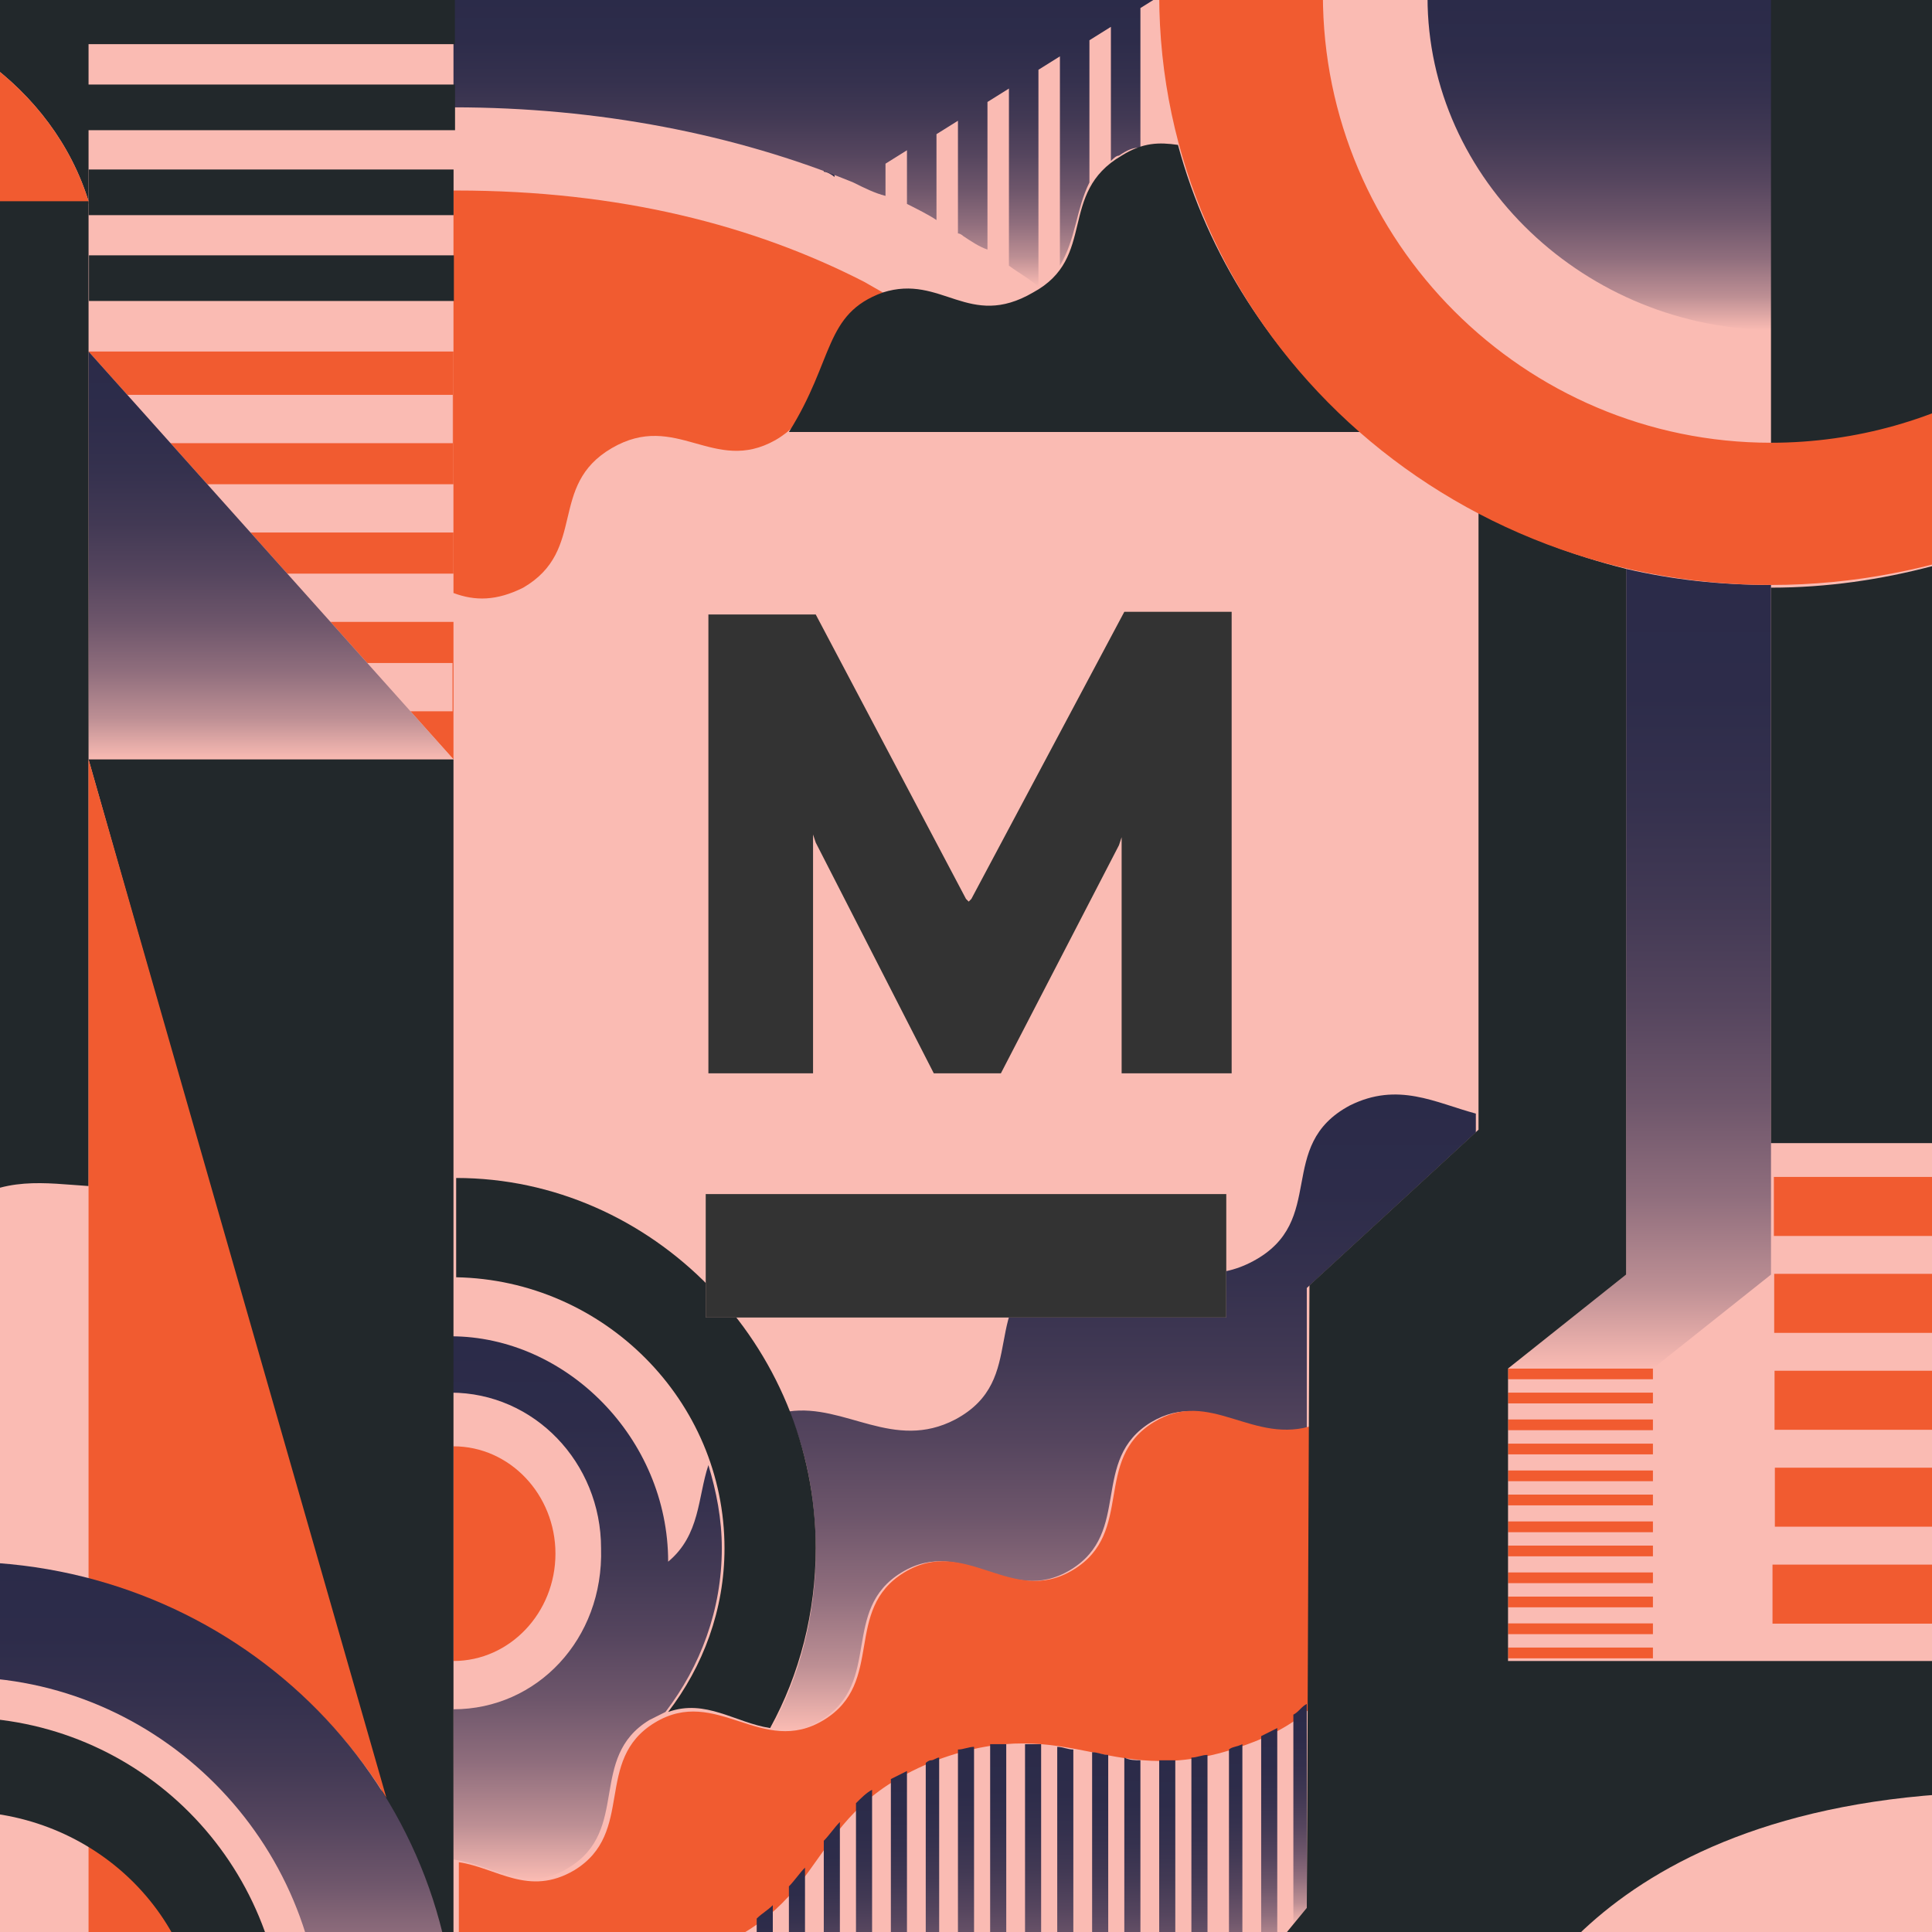 <?xml version="1.0" encoding="utf-8"?>
<!-- Generator: Adobe Illustrator 23.0.1, SVG Export Plug-In . SVG Version: 6.00 Build 0)  -->
<svg version="1.1" id="Layer_1" xmlns="http://www.w3.org/2000/svg" xmlns:xlink="http://www.w3.org/1999/xlink" x="0px" y="0px"
	 viewBox="0 0 72 72" enable-background="new 0 0 72 72" xml:space="preserve">
<rect x="0" y="0" width="72" height="72" fill="#333333" stroke="none"/>
<g>
	<defs>
		<path id="SVGID_1_" d="M0,0v72h72V0H0z M45.7,49.1H26.3v-4.6h19.4V49.1z M45.7,40h-3.9v-8.8l-0.1,0.3L37.3,40h-2.5l-4.4-8.6
			l-0.1-0.3V40h-3.9V22.9h4L36,33.5l0.1,0.1l0.1-0.1l5.7-10.7h4V40z"/>
	</defs>
	<clipPath id="SVGID_2_">
		<use xlink:href="#SVGID_1_"  overflow="visible"/>
	</clipPath>
	<g clip-path="url(#SVGID_2_)">
		<defs>
			<rect id="SVGID_3_" x="0" width="72" height="72"/>
		</defs>
		<clipPath id="SVGID_4_">
			<use xlink:href="#SVGID_3_"  overflow="visible"/>
		</clipPath>
	</g>
	<g clip-path="url(#SVGID_2_)">
		<defs>
			<rect id="SVGID_5_" x="0" y="0" width="72" height="72"/>
		</defs>
		<clipPath id="SVGID_6_">
			<use xlink:href="#SVGID_5_"  overflow="visible"/>
		</clipPath>
		<g clip-path="url(#SVGID_6_)">
			<rect x="-43.5" y="-0.2" fill="#FABBB3" width="154.4" height="76.3"/>
			<polygon fill="#F15B30" points="3.3,13.1 16.9,28.3 16.9,13.1 			"/>
			<g>
				<path fill="#22282B" d="M109.1,30.4c-0.6-0.3-1.3-0.5-2-0.5c0,0,0,0,0,0l-3.7,2.3c-0.2,0.5-0.4,1.1-0.4,1.6v0.3L109.1,30.4z"/>
				<polygon fill="#22282B" points="111.2,41.1 111.2,39.3 103,44.4 103,46.1 				"/>
				<polygon fill="#22282B" points="111.2,44.1 111.2,42.3 103,47.4 103,49.1 				"/>
				<polygon fill="#22282B" points="111.2,47.1 111.2,45.3 103,50.4 103,52.1 				"/>
				<polygon fill="#22282B" points="111.2,38.1 111.2,36.3 103,41.4 103,43.1 				"/>
				<polygon fill="#22282B" points="111.2,50 111.2,48.3 103,53.4 103,55.1 				"/>
				<path fill="#22282B" d="M111.2,35.1v-1.2c0-0.2,0-0.3,0-0.5l-8.1,5v1.7L111.2,35.1z"/>
				<path fill="#22282B" d="M110.8,32.3c-0.2-0.5-0.5-0.9-0.8-1.2l-7,4.3v1.7L110.8,32.3z"/>
				<polygon fill="#22282B" points="111.2,74 111.2,72.2 104.9,76.1 107.7,76.1 				"/>
				<polygon fill="#22282B" points="111.2,53 111.2,51.3 103,56.4 103,58.1 				"/>
				<polygon fill="#22282B" points="111.2,68 111.2,66.3 103,71.3 103,73.1 				"/>
				<polygon fill="#22282B" points="111.2,71 111.2,69.3 103,74.3 103,76.1 				"/>
				<polygon fill="#22282B" points="111.2,75.2 109.7,76.1 111.2,76.1 				"/>
				<polygon fill="#22282B" points="111.2,65 111.2,63.3 103,68.3 103,70.1 				"/>
				<polygon fill="#22282B" points="111.2,62 111.2,60.3 103,65.3 103,67.1 				"/>
				<polygon fill="#22282B" points="111.2,56 111.2,54.3 103,59.4 103,61.1 				"/>
				<polygon fill="#22282B" points="111.2,59 111.2,57.3 103,62.4 103,64.1 				"/>
			</g>
			<path fill="#F15B30" d="M73.8,42.5v13.7v0.7c1.5,0,4.4-0.8,5.9-2c2.9-2.4,0.3-4.9,3.4-7c1.1-0.8,2.2-0.9,3.3-0.9
				c1.8,0.1,3.6,0.6,5.5-0.7c1.7-1.2,1.6-2.5,1.7-3.9H76.8h-1.3H73.8z"/>
			<path fill="none" d="M37.6,9.9V-0.2h-0.8v9.6C37.1,9.6,37.4,9.7,37.6,9.9z"/>
			<path fill="none" d="M39.5,11.3V-0.2h-0.8v10.9C39,10.9,39.3,11.1,39.5,11.3z"/>
			<path fill="none" d="M33.8,7.7v-7.9H33v7.5C33.3,7.4,33.5,7.6,33.8,7.7z"/>
			<path fill="none" d="M31.9,6.8v-7h-0.8v6.7C31.4,6.6,31.6,6.7,31.9,6.8z"/>
			<path fill="none" d="M35.7,8.7v-8.9h-0.8v8.5C35.2,8.4,35.4,8.6,35.7,8.7z"/>
			<path fill="none" d="M43.4,14.9V-0.2h-0.8v14.3C42.9,14.4,43.1,14.7,43.4,14.9z"/>
			<path fill="none" d="M41.4,12.9V-0.2h-0.8v12.4C40.9,12.5,41.2,12.7,41.4,12.9z"/>
			<path fill="#2B2B49" d="M31.1-0.2h-0.4v6.6c0.1,0,0.3,0.1,0.4,0.2V-0.2z"/>
			<linearGradient id="SVGID_7_" gradientUnits="userSpaceOnUse" x1="26.365" y1="63.794" x2="26.365" y2="63.791">
				<stop  offset="0" style="stop-color:#FABBB3"/>
				<stop  offset="0.101" style="stop-color:#BD8F94"/>
				<stop  offset="0.215" style="stop-color:#906E7D"/>
				<stop  offset="0.333" style="stop-color:#6E566B"/>
				<stop  offset="0.454" style="stop-color:#55455E"/>
				<stop  offset="0.578" style="stop-color:#423954"/>
				<stop  offset="0.706" style="stop-color:#35314E"/>
				<stop  offset="0.843" style="stop-color:#2D2C4A"/>
				<stop  offset="1" style="stop-color:#2B2B49"/>
			</linearGradient>
			<path fill="url(#SVGID_7_)" d="M26.4,63.8C26.4,63.8,26.4,63.8,26.4,63.8C26.4,63.8,26.4,63.8,26.4,63.8z"/>
			<linearGradient id="SVGID_8_" gradientUnits="userSpaceOnUse" x1="26.822" y1="63.911" x2="26.822" y2="63.897">
				<stop  offset="0" style="stop-color:#FABBB3"/>
				<stop  offset="0.101" style="stop-color:#BD8F94"/>
				<stop  offset="0.215" style="stop-color:#906E7D"/>
				<stop  offset="0.333" style="stop-color:#6E566B"/>
				<stop  offset="0.454" style="stop-color:#55455E"/>
				<stop  offset="0.578" style="stop-color:#423954"/>
				<stop  offset="0.706" style="stop-color:#35314E"/>
				<stop  offset="0.843" style="stop-color:#2D2C4A"/>
				<stop  offset="1" style="stop-color:#2B2B49"/>
			</linearGradient>
			<path fill="url(#SVGID_8_)" d="M26.8,63.9C26.8,63.9,26.8,63.9,26.8,63.9C26.8,63.9,26.8,63.9,26.8,63.9z"/>
			<linearGradient id="SVGID_9_" gradientUnits="userSpaceOnUse" x1="26.598" y1="63.85" x2="26.598" y2="63.839">
				<stop  offset="0" style="stop-color:#FABBB3"/>
				<stop  offset="0.101" style="stop-color:#BD8F94"/>
				<stop  offset="0.215" style="stop-color:#906E7D"/>
				<stop  offset="0.333" style="stop-color:#6E566B"/>
				<stop  offset="0.454" style="stop-color:#55455E"/>
				<stop  offset="0.578" style="stop-color:#423954"/>
				<stop  offset="0.706" style="stop-color:#35314E"/>
				<stop  offset="0.843" style="stop-color:#2D2C4A"/>
				<stop  offset="1" style="stop-color:#2B2B49"/>
			</linearGradient>
			<path fill="url(#SVGID_9_)" d="M26.6,63.8C26.6,63.8,26.6,63.8,26.6,63.8C26.6,63.8,26.6,63.8,26.6,63.8z"/>
			<linearGradient id="SVGID_10_" gradientUnits="userSpaceOnUse" x1="21.934" y1="70.057" x2="21.934" y2="49.923">
				<stop  offset="0" style="stop-color:#FABBB3"/>
				<stop  offset="0.101" style="stop-color:#BD8F94"/>
				<stop  offset="0.215" style="stop-color:#906E7D"/>
				<stop  offset="0.333" style="stop-color:#6E566B"/>
				<stop  offset="0.454" style="stop-color:#55455E"/>
				<stop  offset="0.578" style="stop-color:#423954"/>
				<stop  offset="0.706" style="stop-color:#35314E"/>
				<stop  offset="0.843" style="stop-color:#2D2C4A"/>
				<stop  offset="1" style="stop-color:#2B2B49"/>
			</linearGradient>
			<path fill="url(#SVGID_10_)" d="M16.9,63.7v5.6c1.5,0.2,2.7,1.3,4.3,0.3c2.3-1.4,0.7-4.1,3-5.5c0.2-0.1,0.4-0.2,0.6-0.3l0,0
				c1.3-1.7,2.1-3.8,2.1-6.1c0-1.1-0.2-2.1-0.5-3.1c-0.4,1.2-0.3,2.6-1.5,3.6c0-4.6-3.8-8.4-8.1-8.4l0,2.1c3.1,0,5.6,2.6,5.6,5.8
				C22.5,61.1,20,63.7,16.9,63.7z"/>
			<linearGradient id="SVGID_11_" gradientUnits="userSpaceOnUse" x1="41.05" y1="64.474" x2="41.05" y2="40.782">
				<stop  offset="0" style="stop-color:#FABBB3"/>
				<stop  offset="0.101" style="stop-color:#BD8F94"/>
				<stop  offset="0.215" style="stop-color:#906E7D"/>
				<stop  offset="0.333" style="stop-color:#6E566B"/>
				<stop  offset="0.454" style="stop-color:#55455E"/>
				<stop  offset="0.578" style="stop-color:#423954"/>
				<stop  offset="0.706" style="stop-color:#35314E"/>
				<stop  offset="0.843" style="stop-color:#2D2C4A"/>
				<stop  offset="1" style="stop-color:#2B2B49"/>
			</linearGradient>
			<path fill="url(#SVGID_11_)" d="M50.3,41.2c-2.8,1.5-0.8,4.3-3.6,5.8c-2.8,1.5-4.7-1.4-7.5,0.1c-2.8,1.5-0.8,4.3-3.6,5.8
				c-2.3,1.2-4.1-0.6-6.2-0.3c0.7,1.6,1,3.4,1,5.2c0,2.4-0.6,4.7-1.7,6.7c-0.6-0.1-1.1-0.3-1.7-0.5c1.1,0.4,2.2,0.9,3.6,0.1
				c2.3-1.4,0.7-4.1,3-5.5c2.3-1.4,4,1.3,6.3-0.1c2.3-1.4,0.7-4.1,3-5.5c2.2-1.3,3.7,1,5.8,0.2l0-5.2l6.3-5.8v-0.7
				C53.5,41.1,52.1,40.3,50.3,41.2z"/>
			<linearGradient id="SVGID_12_" gradientUnits="userSpaceOnUse" x1="25.886" y1="63.732" x2="25.886" y2="63.731">
				<stop  offset="0" style="stop-color:#FABBB3"/>
				<stop  offset="0.101" style="stop-color:#BD8F94"/>
				<stop  offset="0.215" style="stop-color:#906E7D"/>
				<stop  offset="0.333" style="stop-color:#6E566B"/>
				<stop  offset="0.454" style="stop-color:#55455E"/>
				<stop  offset="0.578" style="stop-color:#423954"/>
				<stop  offset="0.706" style="stop-color:#35314E"/>
				<stop  offset="0.843" style="stop-color:#2D2C4A"/>
				<stop  offset="1" style="stop-color:#2B2B49"/>
			</linearGradient>
			<path fill="url(#SVGID_12_)" d="M25.9,63.7C25.9,63.7,25.9,63.7,25.9,63.7C25.9,63.7,25.9,63.7,25.9,63.7z"/>
			<linearGradient id="SVGID_13_" gradientUnits="userSpaceOnUse" x1="25.402" y1="63.748" x2="25.402" y2="63.746">
				<stop  offset="0" style="stop-color:#FABBB3"/>
				<stop  offset="0.101" style="stop-color:#BD8F94"/>
				<stop  offset="0.215" style="stop-color:#906E7D"/>
				<stop  offset="0.333" style="stop-color:#6E566B"/>
				<stop  offset="0.454" style="stop-color:#55455E"/>
				<stop  offset="0.578" style="stop-color:#423954"/>
				<stop  offset="0.706" style="stop-color:#35314E"/>
				<stop  offset="0.843" style="stop-color:#2D2C4A"/>
				<stop  offset="1" style="stop-color:#2B2B49"/>
			</linearGradient>
			<path fill="url(#SVGID_13_)" d="M25.4,63.7C25.4,63.7,25.4,63.7,25.4,63.7C25.4,63.7,25.4,63.7,25.4,63.7z"/>
			<linearGradient id="SVGID_14_" gradientUnits="userSpaceOnUse" x1="25.645" y1="63.729" x2="25.645" y2="63.728">
				<stop  offset="0" style="stop-color:#FABBB3"/>
				<stop  offset="0.101" style="stop-color:#BD8F94"/>
				<stop  offset="0.215" style="stop-color:#906E7D"/>
				<stop  offset="0.333" style="stop-color:#6E566B"/>
				<stop  offset="0.454" style="stop-color:#55455E"/>
				<stop  offset="0.578" style="stop-color:#423954"/>
				<stop  offset="0.706" style="stop-color:#35314E"/>
				<stop  offset="0.843" style="stop-color:#2D2C4A"/>
				<stop  offset="1" style="stop-color:#2B2B49"/>
			</linearGradient>
			<path fill="url(#SVGID_14_)" d="M25.7,63.7C25.6,63.7,25.6,63.7,25.7,63.7C25.6,63.7,25.6,63.7,25.7,63.7z"/>
			<path fill="#F15B30" d="M16.9,53.9c2.1,0,3.8,1.8,3.8,4c0,2.2-1.7,4-3.8,4"/>
			<g>
				<rect x="17" y="10.9" fill="#2B2B49" width="0.1" height="5.2"/>
			</g>
			<linearGradient id="SVGID_15_" gradientUnits="userSpaceOnUse" x1="104.995" y1="37.292" x2="104.995" y2="13.751">
				<stop  offset="0" style="stop-color:#FABBB3"/>
				<stop  offset="0.101" style="stop-color:#BD8F94"/>
				<stop  offset="0.215" style="stop-color:#906E7D"/>
				<stop  offset="0.333" style="stop-color:#6E566B"/>
				<stop  offset="0.454" style="stop-color:#55455E"/>
				<stop  offset="0.578" style="stop-color:#423954"/>
				<stop  offset="0.706" style="stop-color:#35314E"/>
				<stop  offset="0.843" style="stop-color:#2D2C4A"/>
				<stop  offset="1" style="stop-color:#2B2B49"/>
			</linearGradient>
			<path fill="url(#SVGID_15_)" d="M106.1,19.6c-1.2,0.1-2.4-0.1-3.6,0.3c-2.5,0.7-3.3,3.2-3.4,5.5v11.9h4.3l0-3v-0.4
				c0-2.2,1.7-3.9,3.8-3.9c2.1,0,3.8,1.8,3.8,3.9V13.8C110.5,16.5,108.8,19.3,106.1,19.6z"/>
			<polygon fill="#22282B" points="-43.5,21.5 -29.3,36.7 -29.3,21.5 			"/>
			<linearGradient id="SVGID_16_" gradientUnits="userSpaceOnUse" x1="-39.688" y1="76.302" x2="-39.688" y2="66.399">
				<stop  offset="0" style="stop-color:#FABBB3"/>
				<stop  offset="0.101" style="stop-color:#BD8F94"/>
				<stop  offset="0.215" style="stop-color:#906E7D"/>
				<stop  offset="0.333" style="stop-color:#6E566B"/>
				<stop  offset="0.454" style="stop-color:#55455E"/>
				<stop  offset="0.578" style="stop-color:#423954"/>
				<stop  offset="0.706" style="stop-color:#35314E"/>
				<stop  offset="0.843" style="stop-color:#2D2C4A"/>
				<stop  offset="1" style="stop-color:#2B2B49"/>
			</linearGradient>
			<polygon fill="url(#SVGID_16_)" points="-43.5,66.4 -43.5,76.3 -35.8,76.3 			"/>
			<g>
				<polygon fill="none" points="-39.1,7.6 -29.3,7.6 -29.3,7.1 -39.4,7.1 				"/>
				<polygon fill="none" points="-35.8,13.4 -29.3,13.4 -29.3,12.8 -36.1,12.8 				"/>
				<polygon fill="none" points="-36.9,11.4 -29.3,11.4 -29.3,10.9 -37.2,10.9 				"/>
				<polygon fill="none" points="-36.3,12.4 -29.3,12.4 -29.3,11.9 -36.6,11.9 				"/>
				<polygon fill="none" points="-37.4,10.5 -29.3,10.5 -29.3,10 -37.7,10 				"/>
				<polygon fill="none" points="-38.6,8.5 -29.3,8.5 -29.3,8 -38.8,8 				"/>
				<polygon fill="none" points="-38,9.5 -29.3,9.5 -29.3,9 -38.3,9 				"/>
				<polygon fill="none" points="-31,21.5 -29.3,21.5 -29.3,21.5 -31,21.5 				"/>
				<polygon fill="none" points="-35.2,14.3 -29.3,14.3 -29.3,13.8 -35.5,13.8 				"/>
				<polygon fill="none" points="-33.5,17.2 -29.3,17.2 -29.3,16.7 -33.8,16.7 				"/>
				<polygon fill="none" points="-34.1,16.2 -29.3,16.2 -29.3,15.7 -34.4,15.7 				"/>
				<polygon fill="none" points="-32.4,19.1 -29.3,19.1 -29.3,18.6 -32.7,18.6 				"/>
				<polygon fill="none" points="-31.8,20.1 -29.3,20.1 -29.3,19.6 -32.1,19.6 				"/>
				<polygon fill="none" points="-31.3,21 -29.3,21 -29.3,20.5 -31.6,20.5 				"/>
				<polygon fill="none" points="-34.6,15.3 -29.3,15.3 -29.3,14.8 -34.9,14.8 				"/>
				<polygon fill="none" points="-40.2,5.7 -29.3,5.7 -29.3,5.2 -40.5,5.2 				"/>
				<polygon fill="none" points="-41.9,2.8 -29.3,2.8 -29.3,2.3 -42.2,2.3 				"/>
				<polygon fill="none" points="-41.3,3.7 -29.3,3.7 -29.3,3.2 -41.6,3.2 				"/>
				<polygon fill="none" points="-33,18.2 -29.3,18.2 -29.3,17.7 -33.3,17.7 				"/>
				<polygon fill="none" points="-40.8,4.7 -29.3,4.7 -29.3,4.2 -41.1,4.2 				"/>
				<polygon fill="none" points="-39.7,6.6 -29.3,6.6 -29.3,6.1 -40,6.1 				"/>
				<polygon fill="none" points="-43,0.9 -29.3,0.9 -29.3,0.3 -43.3,0.3 				"/>
				<polygon fill="none" points="-42.5,1.8 -29.3,1.8 -29.3,1.3 -42.8,1.3 				"/>
				<polygon fill="#F15B30" points="-43.3,0.3 -29.3,0.3 -29.3,0 -43.5,0 				"/>
				<polygon fill="#F15B30" points="-42.8,1.3 -29.3,1.3 -29.3,0.9 -43,0.9 				"/>
				<polygon fill="#F15B30" points="-42.2,2.3 -29.3,2.3 -29.3,1.8 -42.5,1.8 				"/>
				<polygon fill="#F15B30" points="-41.6,3.2 -29.3,3.2 -29.3,2.8 -41.9,2.8 				"/>
				<polygon fill="#F15B30" points="-41.1,4.2 -29.3,4.2 -29.3,3.7 -41.3,3.7 				"/>
				<polygon fill="#F15B30" points="-40.5,5.2 -29.3,5.2 -29.3,4.7 -40.8,4.7 				"/>
				<polygon fill="#F15B30" points="-40,6.1 -29.3,6.1 -29.3,5.7 -40.2,5.7 				"/>
				<polygon fill="#F15B30" points="-39.4,7.1 -29.3,7.1 -29.3,6.6 -39.7,6.6 				"/>
				<polygon fill="#F15B30" points="-38.8,8 -29.3,8 -29.3,7.6 -39.1,7.6 				"/>
				<polygon fill="#F15B30" points="-38.3,9 -29.3,9 -29.3,8.5 -38.6,8.5 				"/>
				<polygon fill="#F15B30" points="-37.7,10 -29.3,10 -29.3,9.5 -38,9.5 				"/>
				<polygon fill="#F15B30" points="-37.2,10.9 -29.3,10.9 -29.3,10.5 -37.4,10.5 				"/>
				<polygon fill="#F15B30" points="-36.6,11.9 -29.3,11.9 -29.3,11.4 -36.9,11.4 				"/>
				<polygon fill="#F15B30" points="-36.1,12.8 -29.3,12.8 -29.3,12.4 -36.3,12.4 				"/>
				<polygon fill="#F15B30" points="-35.5,13.8 -29.3,13.8 -29.3,13.4 -35.8,13.4 				"/>
				<polygon fill="#F15B30" points="-34.9,14.8 -29.3,14.8 -29.3,14.3 -35.2,14.3 				"/>
				<polygon fill="#F15B30" points="-34.4,15.7 -29.3,15.7 -29.3,15.3 -34.6,15.3 				"/>
				<polygon fill="#F15B30" points="-33.8,16.7 -29.3,16.7 -29.3,16.2 -34.1,16.2 				"/>
				<polygon fill="#F15B30" points="-33.3,17.7 -29.3,17.7 -29.3,17.2 -33.5,17.2 				"/>
				<polygon fill="#F15B30" points="-32.7,18.6 -29.3,18.6 -29.3,18.2 -33,18.2 				"/>
				<polygon fill="#F15B30" points="-32.1,19.6 -29.3,19.6 -29.3,19.1 -32.4,19.1 				"/>
				<polygon fill="#F15B30" points="-31.6,20.5 -29.3,20.5 -29.3,20.1 -31.8,20.1 				"/>
				<polygon fill="#F15B30" points="-31,21.5 -29.3,21.5 -29.3,21 -31.3,21 				"/>
				<linearGradient id="SVGID_17_" gradientUnits="userSpaceOnUse" x1="-37.276" y1="21.506" x2="-37.276" y2="-1.281194e-02">
					<stop  offset="0" style="stop-color:#FABBB3"/>
					<stop  offset="0.101" style="stop-color:#BD8F94"/>
					<stop  offset="0.215" style="stop-color:#906E7D"/>
					<stop  offset="0.333" style="stop-color:#6E566B"/>
					<stop  offset="0.454" style="stop-color:#55455E"/>
					<stop  offset="0.578" style="stop-color:#423954"/>
					<stop  offset="0.706" style="stop-color:#35314E"/>
					<stop  offset="0.843" style="stop-color:#2D2C4A"/>
					<stop  offset="1" style="stop-color:#2B2B49"/>
				</linearGradient>
				<polygon fill="url(#SVGID_17_)" points="-43.5,21.5 -43.5,0 -31,21.5 				"/>
			</g>
			<path fill="#F15B30" d="M110.9,5.9c-3.4,0-6-2.7-6-6h6V5.9z"/>
			<g>
				<g>
					<rect x="56.2" y="51" fill="#F15B30" width="5.4" height="0.4"/>
				</g>
				<g>
					<rect x="56.2" y="51.9" fill="#F15B30" width="5.4" height="0.4"/>
				</g>
				<g>
					<rect x="56.2" y="52.9" fill="#F15B30" width="5.4" height="0.4"/>
				</g>
				<g>
					<rect x="56.2" y="53.8" fill="#F15B30" width="5.4" height="0.4"/>
				</g>
				<g>
					<rect x="56.2" y="54.8" fill="#F15B30" width="5.4" height="0.4"/>
				</g>
				<g>
					<rect x="56.2" y="55.7" fill="#F15B30" width="5.4" height="0.4"/>
				</g>
				<g>
					<rect x="56.2" y="56.7" fill="#F15B30" width="5.4" height="0.4"/>
				</g>
				<g>
					<rect x="56.2" y="57.6" fill="#F15B30" width="5.4" height="0.4"/>
				</g>
				<g>
					<rect x="56.2" y="58.6" fill="#F15B30" width="5.4" height="0.4"/>
				</g>
				<g>
					<rect x="56.2" y="59.5" fill="#F15B30" width="5.4" height="0.4"/>
				</g>
				<g>
					<rect x="56.2" y="60.5" fill="#F15B30" width="5.4" height="0.4"/>
				</g>
				<g>
					<rect x="56.2" y="61.4" fill="#F15B30" width="5.4" height="0.4"/>
				</g>
			</g>
			<g>
				<g>
					
						<rect x="68.8" y="41.1" transform="matrix(-1.836970e-16 1 -1 -1.836970e-16 114.907 -24.94)" fill="#F15B30" width="2.2" height="7.7"/>
				</g>
				<g>
					
						<rect x="68.8" y="44.7" transform="matrix(-1.836970e-16 1 -1 -1.836970e-16 118.519 -21.328)" fill="#F15B30" width="2.2" height="7.7"/>
				</g>
				<g>
					
						<rect x="68.8" y="48.3" transform="matrix(-1.836970e-16 1 -1 -1.836970e-16 122.132 -17.716)" fill="#F15B30" width="2.2" height="7.7"/>
				</g>
				<g>
					
						<rect x="68.8" y="51.9" transform="matrix(-1.836970e-16 1 -1 -1.836970e-16 125.744 -14.104)" fill="#F15B30" width="2.2" height="7.7"/>
				</g>
				<g>
					
						<rect x="68.8" y="55.6" transform="matrix(-1.836970e-16 1 -1 -1.836970e-16 129.356 -10.492)" fill="#F15B30" width="2.2" height="7.7"/>
				</g>
			</g>
			<linearGradient id="SVGID_18_" gradientUnits="userSpaceOnUse" x1="61.138" y1="50.993" x2="61.138" y2="21.215">
				<stop  offset="0" style="stop-color:#FABBB3"/>
				<stop  offset="0.101" style="stop-color:#BD8F94"/>
				<stop  offset="0.215" style="stop-color:#906E7D"/>
				<stop  offset="0.333" style="stop-color:#6E566B"/>
				<stop  offset="0.454" style="stop-color:#55455E"/>
				<stop  offset="0.578" style="stop-color:#423954"/>
				<stop  offset="0.706" style="stop-color:#35314E"/>
				<stop  offset="0.843" style="stop-color:#2D2C4A"/>
				<stop  offset="1" style="stop-color:#2B2B49"/>
			</linearGradient>
			<path fill="url(#SVGID_18_)" d="M66,21.8c-1.9,0-3.7-0.2-5.4-0.6v26.3L56.2,51h5.4l4.4-3.5V21.8L66,21.8z"/>
			<linearGradient id="SVGID_19_" gradientUnits="userSpaceOnUse" x1="59.655" y1="12.306" x2="59.655" y2="-8.927084e-02">
				<stop  offset="0" style="stop-color:#FABBB3"/>
				<stop  offset="0.101" style="stop-color:#BD8F94"/>
				<stop  offset="0.215" style="stop-color:#906E7D"/>
				<stop  offset="0.333" style="stop-color:#6E566B"/>
				<stop  offset="0.454" style="stop-color:#55455E"/>
				<stop  offset="0.578" style="stop-color:#423954"/>
				<stop  offset="0.706" style="stop-color:#35314E"/>
				<stop  offset="0.843" style="stop-color:#2D2C4A"/>
				<stop  offset="1" style="stop-color:#2B2B49"/>
			</linearGradient>
			<path fill="url(#SVGID_19_)" d="M66.2-0.1h-13c0,6.8,5.9,12.4,13,12.4V-0.1z"/>
			<path fill="none" d="M76.7,36.7c0.3,0.1,0.6,0.1,0.8,0.1C77.2,36.8,77,36.8,76.7,36.7z"/>
			<path fill="#22282B" d="M77.5,36.8c0.1,0,0.2,0,0.2,0v0C77.7,36.8,77.6,36.8,77.5,36.8z"/>
			<linearGradient id="SVGID_20_" gradientUnits="userSpaceOnUse" x1="-12.685" y1="7.513" x2="-12.685" y2="-8.288703e-03">
				<stop  offset="0" style="stop-color:#FABBB3"/>
				<stop  offset="0.101" style="stop-color:#BD8F94"/>
				<stop  offset="0.215" style="stop-color:#906E7D"/>
				<stop  offset="0.333" style="stop-color:#6E566B"/>
				<stop  offset="0.454" style="stop-color:#55455E"/>
				<stop  offset="0.578" style="stop-color:#423954"/>
				<stop  offset="0.706" style="stop-color:#35314E"/>
				<stop  offset="0.843" style="stop-color:#2D2C4A"/>
				<stop  offset="1" style="stop-color:#2B2B49"/>
			</linearGradient>
			<path fill="url(#SVGID_20_)" d="M-18.1,7.5C-16.7,3.1-12.4,0-7.2,0h0v3.7c-2.9,0-5.4,2.1-5.9,3.9H-18.1z"/>
			<path fill="#22282B" d="M-7.2,0c5,0.2,9.2,3.3,10.5,7.5V0L-7.2,0C-7.3,0-7.2,0-7.2,0L-7.2,0z"/>
			<path fill="#F15B30" d="M3.3,7.5C2,3.3-2.2,0.2-7.2,0v3.7c3,0,5.9,2.5,6,3.9H3.3z"/>
			<g>
				<path fill="#F15B30" d="M3.3,68.8v7.3h4.2C7.5,73,5.8,70.3,3.3,68.8z"/>
			</g>
			<g>
				
					<rect x="9.2" y="8.9" transform="matrix(-1.836970e-16 1 -1 -1.836970e-16 25.773 5.515)" fill="#FABBB3" width="1.8" height="13.6"/>
				
					<rect x="9.2" y="12.2" transform="matrix(-1.836970e-16 1 -1 -1.836970e-16 29.103 8.846)" fill="#FABBB3" width="1.8" height="13.6"/>
				
					<rect x="9.2" y="15.5" transform="matrix(-1.836970e-16 1 -1 -1.836970e-16 32.434 12.177)" fill="#FABBB3" width="1.8" height="13.6"/>
				
					<rect x="9.2" y="18.9" transform="matrix(-1.836970e-16 1 -1 -1.836970e-16 35.765 15.508)" fill="#FABBB3" width="1.8" height="13.6"/>
			</g>
			<linearGradient id="SVGID_21_" gradientUnits="userSpaceOnUse" x1="10.087" y1="28.305" x2="10.087" y2="13.073">
				<stop  offset="0" style="stop-color:#FABBB3"/>
				<stop  offset="0.101" style="stop-color:#BD8F94"/>
				<stop  offset="0.215" style="stop-color:#906E7D"/>
				<stop  offset="0.333" style="stop-color:#6E566B"/>
				<stop  offset="0.454" style="stop-color:#55455E"/>
				<stop  offset="0.578" style="stop-color:#423954"/>
				<stop  offset="0.706" style="stop-color:#35314E"/>
				<stop  offset="0.843" style="stop-color:#2D2C4A"/>
				<stop  offset="1" style="stop-color:#2B2B49"/>
			</linearGradient>
			<polygon fill="url(#SVGID_21_)" points="16.9,28.3 3.3,13.1 3.3,28.3 			"/>
			<rect x="-29.3" y="21.5" fill="#F15B30" width="8.3" height="19.3"/>
			<linearGradient id="SVGID_22_" gradientUnits="userSpaceOnUse" x1="-28.54" y1="47.857" x2="-28.54" y2="40.794">
				<stop  offset="0" style="stop-color:#FABBB3"/>
				<stop  offset="0.101" style="stop-color:#BD8F94"/>
				<stop  offset="0.215" style="stop-color:#906E7D"/>
				<stop  offset="0.333" style="stop-color:#6E566B"/>
				<stop  offset="0.454" style="stop-color:#55455E"/>
				<stop  offset="0.578" style="stop-color:#423954"/>
				<stop  offset="0.706" style="stop-color:#35314E"/>
				<stop  offset="0.843" style="stop-color:#2D2C4A"/>
				<stop  offset="1" style="stop-color:#2B2B49"/>
			</linearGradient>
			<polygon fill="url(#SVGID_22_)" points="-27.8,47.9 -36,47.9 -29.3,40.8 -21,40.8 			"/>
			<g>
				<linearGradient id="SVGID_23_" gradientUnits="userSpaceOnUse" x1="-14.63" y1="61.306" x2="-14.63" y2="38.132">
					<stop  offset="0" style="stop-color:#FABBB3"/>
					<stop  offset="0.101" style="stop-color:#BD8F94"/>
					<stop  offset="0.215" style="stop-color:#906E7D"/>
					<stop  offset="0.333" style="stop-color:#6E566B"/>
					<stop  offset="0.454" style="stop-color:#55455E"/>
					<stop  offset="0.578" style="stop-color:#423954"/>
					<stop  offset="0.706" style="stop-color:#35314E"/>
					<stop  offset="0.843" style="stop-color:#2D2C4A"/>
					<stop  offset="1" style="stop-color:#2B2B49"/>
				</linearGradient>
				<path fill="url(#SVGID_23_)" d="M-10.6,43.4c-1.6,1.4-3.2-0.6-4.8,0.9c-1.6,1.4-0.1,3.5-1.7,4.9c-1.3,1.2-2.6,0-4,0.4l0,11.6
					c0,0,0,0,0,0c0.3,0,0.7,0,1,0c1.8,0.1,3.5,0.6,5.4-0.7c3-2.2,0.2-4.8,3.2-7c1.1-0.8,2.4-0.8,3.5-0.8V38.1
					C-11.4,39.9-8.9,42-10.6,43.4z"/>
				<linearGradient id="SVGID_24_" gradientUnits="userSpaceOnUse" x1="-21.407" y1="61.192" x2="-21.407" y2="61.182">
					<stop  offset="0" style="stop-color:#FABBB3"/>
					<stop  offset="0.101" style="stop-color:#BD8F94"/>
					<stop  offset="0.215" style="stop-color:#906E7D"/>
					<stop  offset="0.333" style="stop-color:#6E566B"/>
					<stop  offset="0.454" style="stop-color:#55455E"/>
					<stop  offset="0.578" style="stop-color:#423954"/>
					<stop  offset="0.706" style="stop-color:#35314E"/>
					<stop  offset="0.843" style="stop-color:#2D2C4A"/>
					<stop  offset="1" style="stop-color:#2B2B49"/>
				</linearGradient>
				<path fill="url(#SVGID_24_)" d="M-21.4,61.2C-21.4,61.2-21.4,61.2-21.4,61.2C-21.4,61.2-21.4,61.2-21.4,61.2z"/>
				<linearGradient id="SVGID_25_" gradientUnits="userSpaceOnUse" x1="-21.677" y1="61.242" x2="-21.677" y2="61.232">
					<stop  offset="0" style="stop-color:#FABBB3"/>
					<stop  offset="0.101" style="stop-color:#BD8F94"/>
					<stop  offset="0.215" style="stop-color:#906E7D"/>
					<stop  offset="0.333" style="stop-color:#6E566B"/>
					<stop  offset="0.454" style="stop-color:#55455E"/>
					<stop  offset="0.578" style="stop-color:#423954"/>
					<stop  offset="0.706" style="stop-color:#35314E"/>
					<stop  offset="0.843" style="stop-color:#2D2C4A"/>
					<stop  offset="1" style="stop-color:#2B2B49"/>
				</linearGradient>
				<path fill="url(#SVGID_25_)" d="M-21.7,61.2C-21.7,61.2-21.7,61.2-21.7,61.2C-21.7,61.2-21.7,61.2-21.7,61.2z"/>
			</g>
			<g>
				<polygon fill="#F15B30" points="-27.8,47.9 -29.2,47.9 -36,51.4 -36,52.6 -27.8,48.3 				"/>
				<polygon fill="#F15B30" points="-27.8,58.9 -36,63.2 -36,64.4 -27.8,60.1 				"/>
				<polygon fill="#F15B30" points="-33,47.9 -36,49.5 -36,50.7 -30.7,47.9 				"/>
				<polygon fill="#F15B30" points="-27.8,60.9 -36,65.2 -36,66.4 -27.8,62.1 				"/>
				<polygon fill="#F15B30" points="-27.8,57 -36,61.3 -36,62.5 -27.8,58.1 				"/>
				<polygon fill="#F15B30" points="-27.8,55 -36,59.3 -36,60.5 -27.8,56.2 				"/>
				<polygon fill="#F15B30" points="-27.8,51.1 -36,55.4 -36,56.6 -27.8,52.2 				"/>
				<polygon fill="#F15B30" points="-27.8,62.9 -36,67.2 -36,68.4 -27.8,64 				"/>
				<polygon fill="#F15B30" points="-27.8,49.1 -36,53.4 -36,54.6 -27.8,50.3 				"/>
				<polygon fill="#F15B30" points="-36,47.9 -36,48.7 -34.5,47.9 				"/>
				<path fill="#F15B30" d="M-27.8,69.6v-0.9l-2.9,1.5C-29.9,70.2-28.8,70.1-27.8,69.6z"/>
				<path fill="#F15B30" d="M-32.4,70.4L-32.4,70.4C-32.4,70.4-32.4,70.4-32.4,70.4l4.6-2.4v-1.2l-6.8,3.6H-32.4z"/>
				<path fill="#F15B30" d="M-32.4,70.4L-32.4,70.4L-32.4,70.4L-32.4,70.4C-32.4,70.4-32.4,70.4-32.4,70.4z"/>
				<polygon fill="#F15B30" points="-27.8,53 -36,57.3 -36,58.5 -27.8,54.2 				"/>
				<polygon fill="#F15B30" points="-27.8,64.8 -36,69.1 -36,70.3 -27.8,66 				"/>
				<polygon fill="#2B2B49" points="-34.5,47.9 -36,48.7 -36,49.5 -33,47.9 				"/>
				<polygon fill="#2B2B49" points="-30.7,47.9 -36,50.7 -36,51.4 -29.2,47.9 				"/>
				<polygon fill="#2B2B49" points="-27.8,48.3 -36,52.6 -36,53.4 -27.8,49.1 				"/>
				<polygon fill="#2B2B49" points="-27.8,50.3 -36,54.6 -36,55.4 -27.8,51.1 				"/>
				<polygon fill="#2B2B49" points="-27.8,52.2 -36,56.6 -36,57.3 -27.8,53 				"/>
				<polygon fill="#2B2B49" points="-27.8,54.2 -36,58.5 -36,59.3 -27.8,55 				"/>
				<polygon fill="#2B2B49" points="-27.8,56.2 -36,60.5 -36,61.3 -27.8,57 				"/>
				<polygon fill="#2B2B49" points="-27.8,58.1 -36,62.5 -36,63.2 -27.8,58.9 				"/>
				<polygon fill="#2B2B49" points="-27.8,60.1 -36,64.4 -36,65.2 -27.8,60.9 				"/>
				<polygon fill="#2B2B49" points="-27.8,62.1 -36,66.4 -36,67.2 -27.8,62.9 				"/>
				<polygon fill="#2B2B49" points="-27.8,64 -36,68.4 -36,69.1 -27.8,64.8 				"/>
				<polygon fill="#2B2B49" points="-27.8,66.8 -27.8,66 -36,70.3 -34.6,70.4 				"/>
				<polygon fill="#2B2B49" points="-36,70.3 -36,70.4 -34.6,70.4 				"/>
				<path fill="#2B2B49" d="M-30.8,70.3l2.9-1.5V68l-4.5,2.4C-32.1,70.4-31.5,70.4-30.8,70.3z"/>
			</g>
			<path fill="#22282B" d="M-1.5,64c-2.4,0-4.7,0.7-6.6,1.9v4.3c1.6-1.7,4-2.7,6.6-2.7c5,0,9,3.9,9,8.7h3.1C10.6,69.4,5.2,64-1.5,64
				z"/>
			<g>
				<path fill="#F15B30" d="M16.9,75.9C16.9,75.9,16.9,76,16.9,75.9L16.9,75.9L16.9,75.9z"/>
			</g>
			<path fill="#F15B30" d="M43,53c-2.3,1.4-0.7,4.1-3,5.5c-2.3,1.4-4-1.3-6.3,0.1c-2.3,1.4-0.7,4.1-3,5.5c-2.3,1.4-4-1.3-6.3,0.1
				c-2.3,1.4-0.7,4.1-3,5.5c-1.7,1-2.9-0.1-4.3-0.3l0,3.4c3.2-0.3,4.9,1.6,9,0c5.1-1.9,3.7-5.2,8.8-7.2c5.1-1.9,6.5,1.3,11.6-0.6
				c1.1-0.4,1.9-0.9,2.5-1.5l0-10.4C46.7,53.9,45.1,51.7,43,53z"/>
			<path fill="#22282B" d="M27,57.7c0,2.3-0.8,4.4-2.1,6.1c1.4-0.5,2.5,0.4,3.8,0.6c1.1-2,1.7-4.3,1.7-6.7c0-7.6-6.1-13.8-13.4-13.8
				v3.7C22.5,47.7,27,52.2,27,57.7z"/>
			<g>
				<linearGradient id="SVGID_26_" gradientUnits="userSpaceOnUse" x1="43.503" y1="76.122" x2="43.503" y2="65.598">
					<stop  offset="0" style="stop-color:#FABBB3"/>
					<stop  offset="0.101" style="stop-color:#BD8F94"/>
					<stop  offset="0.215" style="stop-color:#906E7D"/>
					<stop  offset="0.333" style="stop-color:#6E566B"/>
					<stop  offset="0.454" style="stop-color:#55455E"/>
					<stop  offset="0.578" style="stop-color:#423954"/>
					<stop  offset="0.706" style="stop-color:#35314E"/>
					<stop  offset="0.843" style="stop-color:#2D2C4A"/>
					<stop  offset="1" style="stop-color:#2B2B49"/>
				</linearGradient>
				<path fill="url(#SVGID_26_)" d="M43.8,65.6c-0.2,0-0.4,0-0.6,0v10.5h0.6V65.6z"/>
				<linearGradient id="SVGID_27_" gradientUnits="userSpaceOnUse" x1="42.251" y1="76.122" x2="42.251" y2="65.558">
					<stop  offset="0" style="stop-color:#FABBB3"/>
					<stop  offset="0.101" style="stop-color:#BD8F94"/>
					<stop  offset="0.215" style="stop-color:#906E7D"/>
					<stop  offset="0.333" style="stop-color:#6E566B"/>
					<stop  offset="0.454" style="stop-color:#55455E"/>
					<stop  offset="0.578" style="stop-color:#423954"/>
					<stop  offset="0.706" style="stop-color:#35314E"/>
					<stop  offset="0.843" style="stop-color:#2D2C4A"/>
					<stop  offset="1" style="stop-color:#2B2B49"/>
				</linearGradient>
				<path fill="url(#SVGID_27_)" d="M42.5,65.6c-0.2,0-0.4,0-0.6-0.1v10.6h0.6V65.6z"/>
				<linearGradient id="SVGID_28_" gradientUnits="userSpaceOnUse" x1="34.74" y1="76.122" x2="34.74" y2="65.47">
					<stop  offset="0" style="stop-color:#FABBB3"/>
					<stop  offset="0.101" style="stop-color:#BD8F94"/>
					<stop  offset="0.215" style="stop-color:#906E7D"/>
					<stop  offset="0.333" style="stop-color:#6E566B"/>
					<stop  offset="0.454" style="stop-color:#55455E"/>
					<stop  offset="0.578" style="stop-color:#423954"/>
					<stop  offset="0.706" style="stop-color:#35314E"/>
					<stop  offset="0.843" style="stop-color:#2D2C4A"/>
					<stop  offset="1" style="stop-color:#2B2B49"/>
				</linearGradient>
				<path fill="url(#SVGID_28_)" d="M34.5,76.1H35V65.5c-0.1,0-0.2,0.1-0.3,0.1c-0.1,0-0.2,0.1-0.2,0.1V76.1z"/>
				<linearGradient id="SVGID_29_" gradientUnits="userSpaceOnUse" x1="28.481" y1="76.122" x2="28.481" y2="71.025">
					<stop  offset="0" style="stop-color:#FABBB3"/>
					<stop  offset="0.101" style="stop-color:#BD8F94"/>
					<stop  offset="0.215" style="stop-color:#906E7D"/>
					<stop  offset="0.333" style="stop-color:#6E566B"/>
					<stop  offset="0.454" style="stop-color:#55455E"/>
					<stop  offset="0.578" style="stop-color:#423954"/>
					<stop  offset="0.706" style="stop-color:#35314E"/>
					<stop  offset="0.843" style="stop-color:#2D2C4A"/>
					<stop  offset="1" style="stop-color:#2B2B49"/>
				</linearGradient>
				<path fill="url(#SVGID_29_)" d="M28.8,71c-0.2,0.2-0.4,0.3-0.6,0.5v4.6h0.6V71z"/>
				<linearGradient id="SVGID_30_" gradientUnits="userSpaceOnUse" x1="27.229" y1="76.122" x2="27.229" y2="71.97">
					<stop  offset="0" style="stop-color:#FABBB3"/>
					<stop  offset="0.101" style="stop-color:#BD8F94"/>
					<stop  offset="0.215" style="stop-color:#906E7D"/>
					<stop  offset="0.333" style="stop-color:#6E566B"/>
					<stop  offset="0.454" style="stop-color:#55455E"/>
					<stop  offset="0.578" style="stop-color:#423954"/>
					<stop  offset="0.706" style="stop-color:#35314E"/>
					<stop  offset="0.843" style="stop-color:#2D2C4A"/>
					<stop  offset="1" style="stop-color:#2B2B49"/>
				</linearGradient>
				<path fill="url(#SVGID_30_)" d="M26.9,76.1h0.6V72c-0.2,0.1-0.4,0.2-0.6,0.3V76.1z"/>
				<linearGradient id="SVGID_31_" gradientUnits="userSpaceOnUse" x1="40.999" y1="76.122" x2="40.999" y2="65.339">
					<stop  offset="0" style="stop-color:#FABBB3"/>
					<stop  offset="0.101" style="stop-color:#BD8F94"/>
					<stop  offset="0.215" style="stop-color:#906E7D"/>
					<stop  offset="0.333" style="stop-color:#6E566B"/>
					<stop  offset="0.454" style="stop-color:#55455E"/>
					<stop  offset="0.578" style="stop-color:#423954"/>
					<stop  offset="0.706" style="stop-color:#35314E"/>
					<stop  offset="0.843" style="stop-color:#2D2C4A"/>
					<stop  offset="1" style="stop-color:#2B2B49"/>
				</linearGradient>
				<path fill="url(#SVGID_31_)" d="M41.3,65.4c-0.2,0-0.4-0.1-0.6-0.1v10.8h0.6V65.4z"/>
				<linearGradient id="SVGID_32_" gradientUnits="userSpaceOnUse" x1="47.259" y1="73.288" x2="47.259" y2="64.403">
					<stop  offset="0" style="stop-color:#FABBB3"/>
					<stop  offset="0.101" style="stop-color:#BD8F94"/>
					<stop  offset="0.215" style="stop-color:#906E7D"/>
					<stop  offset="0.333" style="stop-color:#6E566B"/>
					<stop  offset="0.454" style="stop-color:#55455E"/>
					<stop  offset="0.578" style="stop-color:#423954"/>
					<stop  offset="0.706" style="stop-color:#35314E"/>
					<stop  offset="0.843" style="stop-color:#2D2C4A"/>
					<stop  offset="1" style="stop-color:#2B2B49"/>
				</linearGradient>
				<path fill="url(#SVGID_32_)" d="M47,73.3l0.6-0.7v-8.2c-0.2,0.1-0.4,0.2-0.6,0.3V73.3z"/>
				<linearGradient id="SVGID_33_" gradientUnits="userSpaceOnUse" x1="46.007" y1="74.831" x2="46.007" y2="64.986">
					<stop  offset="0" style="stop-color:#FABBB3"/>
					<stop  offset="0.101" style="stop-color:#BD8F94"/>
					<stop  offset="0.215" style="stop-color:#906E7D"/>
					<stop  offset="0.333" style="stop-color:#6E566B"/>
					<stop  offset="0.454" style="stop-color:#55455E"/>
					<stop  offset="0.578" style="stop-color:#423954"/>
					<stop  offset="0.706" style="stop-color:#35314E"/>
					<stop  offset="0.843" style="stop-color:#2D2C4A"/>
					<stop  offset="1" style="stop-color:#2B2B49"/>
				</linearGradient>
				<path fill="url(#SVGID_33_)" d="M45.7,74.8l0.6-0.7V65c0,0,0,0,0,0c-0.2,0.1-0.4,0.1-0.5,0.2V74.8z"/>
				<linearGradient id="SVGID_34_" gradientUnits="userSpaceOnUse" x1="29.733" y1="76.122" x2="29.733" y2="69.558">
					<stop  offset="0" style="stop-color:#FABBB3"/>
					<stop  offset="0.101" style="stop-color:#BD8F94"/>
					<stop  offset="0.215" style="stop-color:#906E7D"/>
					<stop  offset="0.333" style="stop-color:#6E566B"/>
					<stop  offset="0.454" style="stop-color:#55455E"/>
					<stop  offset="0.578" style="stop-color:#423954"/>
					<stop  offset="0.706" style="stop-color:#35314E"/>
					<stop  offset="0.843" style="stop-color:#2D2C4A"/>
					<stop  offset="1" style="stop-color:#2B2B49"/>
				</linearGradient>
				<path fill="url(#SVGID_34_)" d="M30,69.6c-0.2,0.2-0.4,0.5-0.6,0.7v5.8H30V69.6z"/>
				<linearGradient id="SVGID_35_" gradientUnits="userSpaceOnUse" x1="37.244" y1="76.122" x2="37.244" y2="64.959">
					<stop  offset="0" style="stop-color:#FABBB3"/>
					<stop  offset="0.101" style="stop-color:#BD8F94"/>
					<stop  offset="0.215" style="stop-color:#906E7D"/>
					<stop  offset="0.333" style="stop-color:#6E566B"/>
					<stop  offset="0.454" style="stop-color:#55455E"/>
					<stop  offset="0.578" style="stop-color:#423954"/>
					<stop  offset="0.706" style="stop-color:#35314E"/>
					<stop  offset="0.843" style="stop-color:#2D2C4A"/>
					<stop  offset="1" style="stop-color:#2B2B49"/>
				</linearGradient>
				<path fill="url(#SVGID_35_)" d="M37.5,65c-0.2,0-0.4,0-0.6,0v11.1h0.6V65z"/>
				<linearGradient id="SVGID_36_" gradientUnits="userSpaceOnUse" x1="35.992" y1="76.122" x2="35.992" y2="65.121">
					<stop  offset="0" style="stop-color:#FABBB3"/>
					<stop  offset="0.101" style="stop-color:#BD8F94"/>
					<stop  offset="0.215" style="stop-color:#906E7D"/>
					<stop  offset="0.333" style="stop-color:#6E566B"/>
					<stop  offset="0.454" style="stop-color:#55455E"/>
					<stop  offset="0.578" style="stop-color:#423954"/>
					<stop  offset="0.706" style="stop-color:#35314E"/>
					<stop  offset="0.843" style="stop-color:#2D2C4A"/>
					<stop  offset="1" style="stop-color:#2B2B49"/>
				</linearGradient>
				<path fill="url(#SVGID_36_)" d="M35.7,76.1h0.6v-11c-0.2,0-0.4,0.1-0.6,0.1V76.1z"/>
				<linearGradient id="SVGID_37_" gradientUnits="userSpaceOnUse" x1="39.748" y1="76.122" x2="39.748" y2="65.094">
					<stop  offset="0" style="stop-color:#FABBB3"/>
					<stop  offset="0.101" style="stop-color:#BD8F94"/>
					<stop  offset="0.215" style="stop-color:#906E7D"/>
					<stop  offset="0.333" style="stop-color:#6E566B"/>
					<stop  offset="0.454" style="stop-color:#55455E"/>
					<stop  offset="0.578" style="stop-color:#423954"/>
					<stop  offset="0.706" style="stop-color:#35314E"/>
					<stop  offset="0.843" style="stop-color:#2D2C4A"/>
					<stop  offset="1" style="stop-color:#2B2B49"/>
				</linearGradient>
				<path fill="url(#SVGID_37_)" d="M40,65.2c-0.2,0-0.4-0.1-0.6-0.1v11H40V65.2z"/>
				<linearGradient id="SVGID_38_" gradientUnits="userSpaceOnUse" x1="38.496" y1="76.122" x2="38.496" y2="64.957">
					<stop  offset="0" style="stop-color:#FABBB3"/>
					<stop  offset="0.101" style="stop-color:#BD8F94"/>
					<stop  offset="0.215" style="stop-color:#906E7D"/>
					<stop  offset="0.333" style="stop-color:#6E566B"/>
					<stop  offset="0.454" style="stop-color:#55455E"/>
					<stop  offset="0.578" style="stop-color:#423954"/>
					<stop  offset="0.706" style="stop-color:#35314E"/>
					<stop  offset="0.843" style="stop-color:#2D2C4A"/>
					<stop  offset="1" style="stop-color:#2B2B49"/>
				</linearGradient>
				<path fill="url(#SVGID_38_)" d="M38.8,65c-0.2,0-0.4,0-0.6,0v11.2h0.6V65z"/>
				<linearGradient id="SVGID_39_" gradientUnits="userSpaceOnUse" x1="48.49" y1="71.746" x2="48.49" y2="63.537">
					<stop  offset="0" style="stop-color:#FABBB3"/>
					<stop  offset="0.101" style="stop-color:#BD8F94"/>
					<stop  offset="0.215" style="stop-color:#906E7D"/>
					<stop  offset="0.333" style="stop-color:#6E566B"/>
					<stop  offset="0.454" style="stop-color:#55455E"/>
					<stop  offset="0.578" style="stop-color:#423954"/>
					<stop  offset="0.706" style="stop-color:#35314E"/>
					<stop  offset="0.843" style="stop-color:#2D2C4A"/>
					<stop  offset="1" style="stop-color:#2B2B49"/>
				</linearGradient>
				<path fill="url(#SVGID_39_)" d="M48.2,71.7l0.5-0.6l0-7.6c-0.2,0.1-0.3,0.3-0.5,0.4V71.7z"/>
				<linearGradient id="SVGID_40_" gradientUnits="userSpaceOnUse" x1="22.222" y1="76.122" x2="22.222" y2="73.344">
					<stop  offset="0" style="stop-color:#FABBB3"/>
					<stop  offset="0.101" style="stop-color:#BD8F94"/>
					<stop  offset="0.215" style="stop-color:#906E7D"/>
					<stop  offset="0.333" style="stop-color:#6E566B"/>
					<stop  offset="0.454" style="stop-color:#55455E"/>
					<stop  offset="0.578" style="stop-color:#423954"/>
					<stop  offset="0.706" style="stop-color:#35314E"/>
					<stop  offset="0.843" style="stop-color:#2D2C4A"/>
					<stop  offset="1" style="stop-color:#2B2B49"/>
				</linearGradient>
				<path fill="url(#SVGID_40_)" d="M22.5,73.4c-0.2,0-0.4,0-0.6,0v2.8h0.6V73.4z"/>
				<linearGradient id="SVGID_41_" gradientUnits="userSpaceOnUse" x1="20.97" y1="76.122" x2="20.97" y2="73.156">
					<stop  offset="0" style="stop-color:#FABBB3"/>
					<stop  offset="0.101" style="stop-color:#BD8F94"/>
					<stop  offset="0.215" style="stop-color:#906E7D"/>
					<stop  offset="0.333" style="stop-color:#6E566B"/>
					<stop  offset="0.454" style="stop-color:#55455E"/>
					<stop  offset="0.578" style="stop-color:#423954"/>
					<stop  offset="0.706" style="stop-color:#35314E"/>
					<stop  offset="0.843" style="stop-color:#2D2C4A"/>
					<stop  offset="1" style="stop-color:#2B2B49"/>
				</linearGradient>
				<path fill="url(#SVGID_41_)" d="M21.3,73.3c-0.2,0-0.4-0.1-0.6-0.1v3h0.6V73.3z"/>
				<linearGradient id="SVGID_42_" gradientUnits="userSpaceOnUse" x1="23.474" y1="76.122" x2="23.474" y2="73.309">
					<stop  offset="0" style="stop-color:#FABBB3"/>
					<stop  offset="0.101" style="stop-color:#BD8F94"/>
					<stop  offset="0.215" style="stop-color:#906E7D"/>
					<stop  offset="0.333" style="stop-color:#6E566B"/>
					<stop  offset="0.454" style="stop-color:#55455E"/>
					<stop  offset="0.578" style="stop-color:#423954"/>
					<stop  offset="0.706" style="stop-color:#35314E"/>
					<stop  offset="0.843" style="stop-color:#2D2C4A"/>
					<stop  offset="1" style="stop-color:#2B2B49"/>
				</linearGradient>
				<path fill="url(#SVGID_42_)" d="M23.8,73.3c-0.2,0-0.4,0-0.6,0.1v2.8h0.6V73.3z"/>
				<linearGradient id="SVGID_43_" gradientUnits="userSpaceOnUse" x1="24.725" y1="76.122" x2="24.725" y2="73.04">
					<stop  offset="0" style="stop-color:#FABBB3"/>
					<stop  offset="0.101" style="stop-color:#BD8F94"/>
					<stop  offset="0.215" style="stop-color:#906E7D"/>
					<stop  offset="0.333" style="stop-color:#6E566B"/>
					<stop  offset="0.454" style="stop-color:#55455E"/>
					<stop  offset="0.578" style="stop-color:#423954"/>
					<stop  offset="0.706" style="stop-color:#35314E"/>
					<stop  offset="0.843" style="stop-color:#2D2C4A"/>
					<stop  offset="1" style="stop-color:#2B2B49"/>
				</linearGradient>
				<path fill="url(#SVGID_43_)" d="M25,73c-0.2,0.1-0.4,0.1-0.6,0.1v2.9H25V73z"/>
				<linearGradient id="SVGID_44_" gradientUnits="userSpaceOnUse" x1="19.718" y1="76.122" x2="19.718" y2="72.903">
					<stop  offset="0" style="stop-color:#FABBB3"/>
					<stop  offset="0.101" style="stop-color:#BD8F94"/>
					<stop  offset="0.215" style="stop-color:#906E7D"/>
					<stop  offset="0.333" style="stop-color:#6E566B"/>
					<stop  offset="0.454" style="stop-color:#55455E"/>
					<stop  offset="0.578" style="stop-color:#423954"/>
					<stop  offset="0.706" style="stop-color:#35314E"/>
					<stop  offset="0.843" style="stop-color:#2D2C4A"/>
					<stop  offset="1" style="stop-color:#2B2B49"/>
				</linearGradient>
				<path fill="url(#SVGID_44_)" d="M20,73c-0.2,0-0.4-0.1-0.6-0.1v3.2H20V73z"/>
				<linearGradient id="SVGID_45_" gradientUnits="userSpaceOnUse" x1="30.985" y1="76.122" x2="30.985" y2="67.892">
					<stop  offset="0" style="stop-color:#FABBB3"/>
					<stop  offset="0.101" style="stop-color:#BD8F94"/>
					<stop  offset="0.215" style="stop-color:#906E7D"/>
					<stop  offset="0.333" style="stop-color:#6E566B"/>
					<stop  offset="0.454" style="stop-color:#55455E"/>
					<stop  offset="0.578" style="stop-color:#423954"/>
					<stop  offset="0.706" style="stop-color:#35314E"/>
					<stop  offset="0.843" style="stop-color:#2D2C4A"/>
					<stop  offset="1" style="stop-color:#2B2B49"/>
				</linearGradient>
				<path fill="url(#SVGID_45_)" d="M31.3,67.9c-0.2,0.2-0.4,0.5-0.6,0.7v7.5h0.6V67.9z"/>
				<linearGradient id="SVGID_46_" gradientUnits="userSpaceOnUse" x1="44.755" y1="76.122" x2="44.755" y2="65.382">
					<stop  offset="0" style="stop-color:#FABBB3"/>
					<stop  offset="0.101" style="stop-color:#BD8F94"/>
					<stop  offset="0.215" style="stop-color:#906E7D"/>
					<stop  offset="0.333" style="stop-color:#6E566B"/>
					<stop  offset="0.454" style="stop-color:#55455E"/>
					<stop  offset="0.578" style="stop-color:#423954"/>
					<stop  offset="0.706" style="stop-color:#35314E"/>
					<stop  offset="0.843" style="stop-color:#2D2C4A"/>
					<stop  offset="1" style="stop-color:#2B2B49"/>
				</linearGradient>
				<path fill="url(#SVGID_46_)" d="M45,65.4c-0.2,0-0.4,0.1-0.6,0.1v10.6h0.2l0.4-0.4V65.4z"/>
				<linearGradient id="SVGID_47_" gradientUnits="userSpaceOnUse" x1="32.236" y1="76.122" x2="32.236" y2="66.736">
					<stop  offset="0" style="stop-color:#FABBB3"/>
					<stop  offset="0.101" style="stop-color:#BD8F94"/>
					<stop  offset="0.215" style="stop-color:#906E7D"/>
					<stop  offset="0.333" style="stop-color:#6E566B"/>
					<stop  offset="0.454" style="stop-color:#55455E"/>
					<stop  offset="0.578" style="stop-color:#423954"/>
					<stop  offset="0.706" style="stop-color:#35314E"/>
					<stop  offset="0.843" style="stop-color:#2D2C4A"/>
					<stop  offset="1" style="stop-color:#2B2B49"/>
				</linearGradient>
				<path fill="url(#SVGID_47_)" d="M32.5,66.7c-0.2,0.1-0.4,0.3-0.6,0.5v8.9h0.6V66.7z"/>
				<linearGradient id="SVGID_48_" gradientUnits="userSpaceOnUse" x1="18.466" y1="76.122" x2="18.466" y2="72.726">
					<stop  offset="0" style="stop-color:#FABBB3"/>
					<stop  offset="0.101" style="stop-color:#BD8F94"/>
					<stop  offset="0.215" style="stop-color:#906E7D"/>
					<stop  offset="0.333" style="stop-color:#6E566B"/>
					<stop  offset="0.454" style="stop-color:#55455E"/>
					<stop  offset="0.578" style="stop-color:#423954"/>
					<stop  offset="0.706" style="stop-color:#35314E"/>
					<stop  offset="0.843" style="stop-color:#2D2C4A"/>
					<stop  offset="1" style="stop-color:#2B2B49"/>
				</linearGradient>
				<path fill="url(#SVGID_48_)" d="M18.8,72.8c-0.2,0-0.4,0-0.6-0.1v3.4h0.6V72.8z"/>
				<linearGradient id="SVGID_49_" gradientUnits="userSpaceOnUse" x1="33.488" y1="76.122" x2="33.488" y2="65.986">
					<stop  offset="0" style="stop-color:#FABBB3"/>
					<stop  offset="0.101" style="stop-color:#BD8F94"/>
					<stop  offset="0.215" style="stop-color:#906E7D"/>
					<stop  offset="0.333" style="stop-color:#6E566B"/>
					<stop  offset="0.454" style="stop-color:#55455E"/>
					<stop  offset="0.578" style="stop-color:#423954"/>
					<stop  offset="0.706" style="stop-color:#35314E"/>
					<stop  offset="0.843" style="stop-color:#2D2C4A"/>
					<stop  offset="1" style="stop-color:#2B2B49"/>
				</linearGradient>
				<path fill="url(#SVGID_49_)" d="M33.8,66c-0.2,0.1-0.4,0.2-0.6,0.3v9.8h0.6V66z"/>
				<linearGradient id="SVGID_50_" gradientUnits="userSpaceOnUse" x1="17.214" y1="76.122" x2="17.214" y2="72.7">
					<stop  offset="0" style="stop-color:#FABBB3"/>
					<stop  offset="0.101" style="stop-color:#BD8F94"/>
					<stop  offset="0.215" style="stop-color:#906E7D"/>
					<stop  offset="0.333" style="stop-color:#6E566B"/>
					<stop  offset="0.454" style="stop-color:#55455E"/>
					<stop  offset="0.578" style="stop-color:#423954"/>
					<stop  offset="0.706" style="stop-color:#35314E"/>
					<stop  offset="0.843" style="stop-color:#2D2C4A"/>
					<stop  offset="1" style="stop-color:#2B2B49"/>
				</linearGradient>
				<path fill="url(#SVGID_50_)" d="M17.5,72.7c-0.2,0-0.4,0-0.6,0v3.4h0.6V72.7z"/>
				<linearGradient id="SVGID_51_" gradientUnits="userSpaceOnUse" x1="25.977" y1="76.122" x2="25.977" y2="72.598">
					<stop  offset="0" style="stop-color:#FABBB3"/>
					<stop  offset="0.101" style="stop-color:#BD8F94"/>
					<stop  offset="0.215" style="stop-color:#906E7D"/>
					<stop  offset="0.333" style="stop-color:#6E566B"/>
					<stop  offset="0.454" style="stop-color:#55455E"/>
					<stop  offset="0.578" style="stop-color:#423954"/>
					<stop  offset="0.706" style="stop-color:#35314E"/>
					<stop  offset="0.843" style="stop-color:#2D2C4A"/>
					<stop  offset="1" style="stop-color:#2B2B49"/>
				</linearGradient>
				<path fill="url(#SVGID_51_)" d="M25.7,76.1h0.6v-3.5c-0.1,0-0.2,0.1-0.4,0.1c-0.1,0-0.1,0.1-0.2,0.1V76.1z"/>
			</g>
			<linearGradient id="SVGID_52_" gradientUnits="userSpaceOnUse" x1="30.137" y1="10.687" x2="30.137" y2="-0.18">
				<stop  offset="0" style="stop-color:#FABBB3"/>
				<stop  offset="0.101" style="stop-color:#BD8F94"/>
				<stop  offset="0.215" style="stop-color:#906E7D"/>
				<stop  offset="0.333" style="stop-color:#6E566B"/>
				<stop  offset="0.454" style="stop-color:#55455E"/>
				<stop  offset="0.578" style="stop-color:#423954"/>
				<stop  offset="0.706" style="stop-color:#35314E"/>
				<stop  offset="0.843" style="stop-color:#2D2C4A"/>
				<stop  offset="1" style="stop-color:#2B2B49"/>
			</linearGradient>
			<path fill="url(#SVGID_52_)" d="M33,7.3V6.1l0.8-0.5v2c0.4,0.2,0.8,0.4,1.1,0.6V5l0.8-0.5v4.2c0.1,0,0.2,0.1,0.2,0.1
				c0.3,0.2,0.6,0.4,0.9,0.5V3.8l0.8-0.5v6.6c0.4,0.3,0.8,0.5,1.1,0.8V2.6l0.8-0.5v7.8c0.6-1,0.6-2.1,1.1-3.1V1.5L41.4,1v5
				c0.1-0.1,0.2-0.2,0.3-0.2c0.3-0.2,0.5-0.3,0.8-0.3V0.3l0.8-0.5H16.9V4c5.4,0,10.5,1,14.9,2.8C32.2,7,32.6,7.2,33,7.3z"/>
			<g>
				<path fill="#22282B" d="M72-0.1h-6v16.7c2.1,0,4.1-0.4,6-1.1V-0.1z"/>
				<path fill="#22282B" d="M76.7,36.7c-0.7-0.1-1.4-0.4-2-0.7c-1.5-0.8-2.7-2.2-2.7-3.9V21.1c-1.9,0.5-3.9,0.8-6,0.8v20.7h8.7h1.7
					h1.3v-5.7c-0.1,0-0.2,0-0.2,0C77.2,36.8,77,36.8,76.7,36.7z"/>
			</g>
			<g>
				<path fill="#F15B30" d="M19.5,21.9c2.4-1.4,0.9-3.8,3.3-5.2c2.4-1.4,3.8,1,6.1-0.3c2.4-1.4,1-4,4-5.5l-0.7-0.4
					C28.1,8.4,23.1,7.1,17,7.1h-0.1v15C17.7,22.4,18.5,22.4,19.5,21.9z"/>
			</g>
			<path fill="#22282B" d="M43.9,5.4c-0.7-0.1-1.3-0.1-2.1,0.4c-2.4,1.4-0.9,3.8-3.3,5.1c-2.4,1.4-3.4-0.7-5.6,0
				c-2.2,0.8-1.8,2.5-3.5,5.2l21.3,0C47.4,13.2,45,9.5,43.9,5.4z"/>
			<g>
				<path fill="#22282B" d="M74.7,61.9L74.7,61.9H56.2V51l4.4-3.5l0-26.3c-2-0.5-3.8-1.2-5.5-2.1v23l-6.3,5.8l-0.1,23.2l-4.1,5
					l11.4,0.1c0,0,2.8-8.9,17.7-9.4v-5H74.7z"/>
				<path fill="#F15B30" d="M73.8,61.9v5.1v4.3c8.4,0,15.9-3,19.3-9.4H73.8z"/>
			</g>
			<g>
				<path fill="#22282B" d="M92.7,62L92.7,62c-3.4,6.3-10.8,9.2-19,9.2v4.9l0,0h25.3V56.8C95.1,57.9,92.9,61.6,92.7,62z"/>
			</g>
			<polygon fill="#F15B30" points="99.1,37.3 99.1,56.8 99.1,76.1 99.1,76.1 103.4,76.1 103.4,37.3 			"/>
			<path fill="#F15B30" d="M-11.5,53.5c-3,2.2-0.2,4.8-3.2,7c-1.9,1.4-3.6,0.8-5.4,0.7c-1.1,0-2.1,0.1-3.2,0.9c-3,2.2-0.3,4.9-3.3,7
				c-2,1.4-5.1,1.3-5.7,1.3v0H-36v5.8h27.9V52.7C-9.1,52.6-10.4,52.7-11.5,53.5z"/>
			<g>
				<path fill="#F15B30" d="M101.7,7.9c-0.3-0.3-0.6-0.7-0.8-1.1c0,0,0,0.1,0.1,0.1l-18,8v-0.8l17.6-7.8c0,0.1,0.1,0.1,0.1,0.2
					c-0.2-0.4-0.5-0.8-0.6-1.2c0,0,0,0,0,0l-17.1,7.5v-0.8l16.8-7.4c0,0,0,0,0,0.1c-0.2-0.4-0.3-0.8-0.4-1.2c0,0,0,0.1,0,0.1
					l-16.4,7.3v-0.8l16.2-7.2c0,0,0,0.1,0,0.1c-0.1-0.4-0.2-0.9-0.3-1.3c0,0,0,0.1,0,0.1l-16,7.1V8.1l15.9-7c0-0.4-0.1-0.8-0.1-1.1
					h-0.1l-15.7,7V6.1l13.9-6.2h-2.7l-11.2,5V4.1l9.4-4.2h-2.7l-6.7,3V2.1l4.9-2.2h-2.7l-2.2,1V0.1l0.4-0.2h-8.6v14.2
					c-2.5,1.5-5.5,2.4-8.7,2.4c-9.2,0-16.7-7.5-16.7-16.7h-6.1C43.2,12,53.4,21.8,66,21.8c3.1,0,6-0.6,8.7-1.6V36
					c0.6,0.3,1.3,0.6,2,0.7c0.3,0,0.6,0.1,0.8,0.1c0.1,0,0.2,0,0.2,0v0c1.7,0.1,2.8-0.2,4.4-1.4c0.3-0.2,0.6-0.5,0.8-0.7V15.2h12.6
					v0c0,0,0,0,0,0h0.1v0h-0.1c0,0,0,0,0,0v0H94c0,0,1.6-0.6,1.6-0.6v0c0-0.5,0.1-1,0.2-1.4l-4.5,2h-1.8l6.5-2.9
					c0.2-0.6,0.5-1.1,0.9-1.6l-10.1,4.5H85l13.5-6c0.9-0.6,1.9-1.1,3-1.2C101.5,8,101.6,7.9,101.7,7.9z"/>
				<path fill="#F15B30" d="M98.8,1.3c0,0.1,0,0.1,0,0.2C98.8,1.5,98.8,1.4,98.8,1.3z"/>
				<polygon fill="#2B2B49" points="85.2,-0.1 83.4,-0.1 83.3,-0.1 85.1,-0.1 				"/>
				<polygon fill="#2B2B49" points="82.9,0.9 85.1,-0.1 83.3,-0.1 82.9,0.1 				"/>
				<polygon fill="#2B2B49" points="89.7,-0.1 87.9,-0.1 87.8,-0.1 89.6,-0.1 				"/>
				<polygon fill="#2B2B49" points="82.9,2.9 89.6,-0.1 87.8,-0.1 82.9,2.1 				"/>
				<polygon fill="#2B2B49" points="94.2,-0.1 92.4,-0.1 92.3,-0.1 94.1,-0.1 				"/>
				<polygon fill="#2B2B49" points="82.9,4.9 94.1,-0.1 92.3,-0.1 82.9,4.1 				"/>
				<polygon fill="#2B2B49" points="98.8,-0.1 97,-0.1 96.9,-0.1 98.7,-0.1 				"/>
				<polygon fill="#2B2B49" points="82.9,6.9 98.7,-0.1 96.9,-0.1 82.9,6.1 				"/>
				<path fill="#2B2B49" d="M98.9,1.5c0,0.1,0,0.1,0,0.2C98.9,1.7,98.9,1.6,98.9,1.5z"/>
				<path fill="#2B2B49" d="M98.8,1.1L98.8,1.1c0,0.1,0,0.2,0,0.2C98.8,1.2,98.8,1.2,98.8,1.1z"/>
				<path fill="#2B2B49" d="M82.9,8.9l16-7.1c0,0,0-0.1,0-0.1c0-0.1,0-0.1,0-0.2c0-0.1,0-0.1,0-0.2c0-0.1,0-0.1,0-0.2l-15.9,7V8.9z"
					/>
				<path fill="#2B2B49" d="M99.1,3c0,0.2,0.1,0.3,0.1,0.5C99.2,3.4,99.2,3.2,99.1,3z"/>
				<path fill="#2B2B49" d="M82.9,10.1v0.8l16.4-7.3c0,0,0-0.1,0-0.1c-0.1-0.2-0.1-0.3-0.1-0.5c0,0,0-0.1,0-0.1L82.9,10.1z"/>
				<path fill="#2B2B49" d="M99.7,4.7c0.1,0.2,0.2,0.4,0.3,0.6C99.9,5.1,99.8,4.9,99.7,4.7z"/>
				<path fill="#2B2B49" d="M82.9,12.1v0.8L100,5.3c0,0,0,0,0,0c-0.1-0.2-0.2-0.4-0.3-0.6c0,0,0,0,0-0.1L82.9,12.1z"/>
				<path fill="#2B2B49" d="M100.6,6.5c0.1,0.1,0.1,0.2,0.2,0.3C100.8,6.7,100.7,6.6,100.6,6.5z"/>
				<path fill="#2B2B49" d="M82.9,14.1v0.8l18-8c0,0,0-0.1-0.1-0.1c-0.1-0.1-0.1-0.2-0.2-0.3c0-0.1-0.1-0.1-0.1-0.2L82.9,14.1z"/>
				<path fill="#2B2B49" d="M86.8,15.2l10.1-4.5c0.4-0.6,1-1.1,1.5-1.5l-13.5,6H86.8z"/>
				<path fill="#2B2B49" d="M91.3,15.2l4.5-2c0.1-0.3,0.2-0.6,0.3-0.9l-6.5,2.9H91.3z"/>
				<path fill="#2B2B49" d="M94,15.2h1.5v0c0,0,0,0,0,0h0.1v-0.6v0C95.6,14.6,94,15.2,94,15.2z"/>
			</g>
			<path fill="#22282B" d="M-29.3,7.5v14.1h8.3c0.2-4.5,3.7-8.2,8-8.2c1.9,0,3.6,0.7,4.9,1.8v37.5c1,0,2.4,0,3.4-0.8
				c2.9-2.1,0.2-4.8,3.2-6.9c1.6-1.2,3.2-0.9,4.8-0.8V7.5H-29.3z"/>
			<path fill="#22282B" d="M-26.7,69c3-2.2,0.3-4.9,3.3-7c0.8-0.6,1.5-0.8,2.3-0.9l0.1-20.4l-6.8,7.1v21.8
				C-27.4,69.5-27,69.3-26.7,69z"/>
			<linearGradient id="SVGID_53_" gradientUnits="userSpaceOnUse" x1="104.87" y1="12.18" x2="104.87" y2="-5.848259e-02">
				<stop  offset="0" style="stop-color:#FFFFFF"/>
				<stop  offset="4.331142e-02" style="stop-color:#EDEEF2"/>
				<stop  offset="0.165" style="stop-color:#BEC2D1"/>
				<stop  offset="0.29" style="stop-color:#979DB5"/>
				<stop  offset="0.419" style="stop-color:#767F9E"/>
				<stop  offset="0.551" style="stop-color:#5D678C"/>
				<stop  offset="0.688" style="stop-color:#4B567F"/>
				<stop  offset="0.833" style="stop-color:#404C77"/>
				<stop  offset="1" style="stop-color:#3D4975"/>
			</linearGradient>
			<path fill="url(#SVGID_53_)" d="M102.4-0.1h-3.6c0,7,5.5,12.2,12.2,12.2l0-3.7C106.2,8.5,102.4,4.7,102.4-0.1z"/>
			<path fill="#22282B" d="M16.9,76.1L16.9,76.1l0-47.8H3.3L14.3,67C16,69.6,16.9,72.8,16.9,76.1z"/>
			<linearGradient id="SVGID_54_" gradientUnits="userSpaceOnUse" x1="89.26" y1="34.79" x2="89.26" y2="15.2">
				<stop  offset="0" style="stop-color:#FABBB3"/>
				<stop  offset="0.101" style="stop-color:#BD8F94"/>
				<stop  offset="0.215" style="stop-color:#906E7D"/>
				<stop  offset="0.333" style="stop-color:#6E566B"/>
				<stop  offset="0.454" style="stop-color:#55455E"/>
				<stop  offset="0.578" style="stop-color:#423954"/>
				<stop  offset="0.706" style="stop-color:#35314E"/>
				<stop  offset="0.843" style="stop-color:#2D2C4A"/>
				<stop  offset="1" style="stop-color:#2B2B49"/>
			</linearGradient>
			<path fill="url(#SVGID_54_)" d="M85.4,28.5c1.1-0.8,2.2-0.9,3.2-0.9c1.8,0.1,3.5,0.6,5.4-0.7c1.1-0.8,1.4-1.6,1.5-2.5v-9.1H82.9
				v19.6C84.6,32.8,82.8,30.4,85.4,28.5z"/>
			<path fill="#F15B30" d="M3.3,28.3v30.6C8,60.1,12,63.1,14.4,67L3.3,28.3z"/>
			<g>
				<linearGradient id="SVGID_55_" gradientUnits="userSpaceOnUse" x1="4.413" y1="76.117" x2="4.413" y2="58.212">
					<stop  offset="0" style="stop-color:#FABBB3"/>
					<stop  offset="0.101" style="stop-color:#BD8F94"/>
					<stop  offset="0.215" style="stop-color:#906E7D"/>
					<stop  offset="0.333" style="stop-color:#6E566B"/>
					<stop  offset="0.454" style="stop-color:#55455E"/>
					<stop  offset="0.578" style="stop-color:#423954"/>
					<stop  offset="0.706" style="stop-color:#35314E"/>
					<stop  offset="0.843" style="stop-color:#2D2C4A"/>
					<stop  offset="1" style="stop-color:#2B2B49"/>
				</linearGradient>
				<path fill="url(#SVGID_55_)" d="M-1.5,58.2c-2.3,0-4.5,0.4-6.6,1.2v4.8c1.9-1.1,4.2-1.7,6.6-1.7c7.4,0,13.5,6.1,13.5,13.6h5
					C16.9,66.2,8.7,58.2-1.5,58.2z"/>
			</g>
			<g>
				
					<rect x="9.2" y="-6.1" transform="matrix(-1.836970e-16 1 -1 -1.836970e-16 10.853 -9.254)" fill="#22282B" width="1.7" height="13.7"/>
				
					<rect x="9.2" y="-2.9" transform="matrix(-1.836970e-16 1 -1 -1.836970e-16 14.058 -6.049)" fill="#22282B" width="1.7" height="13.7"/>
				
					<rect x="9.2" y="0.4" transform="matrix(-1.836970e-16 1 -1 -1.836970e-16 17.303 -2.883)" fill="#22282B" width="1.7" height="13.6"/>
				
					<rect x="9.2" y="3.6" transform="matrix(-1.836970e-16 1 -1 -1.836970e-16 20.515 0.316)" fill="#22282B" width="1.7" height="13.6"/>
			</g>
		</g>
	</g>
</g>
</svg>
